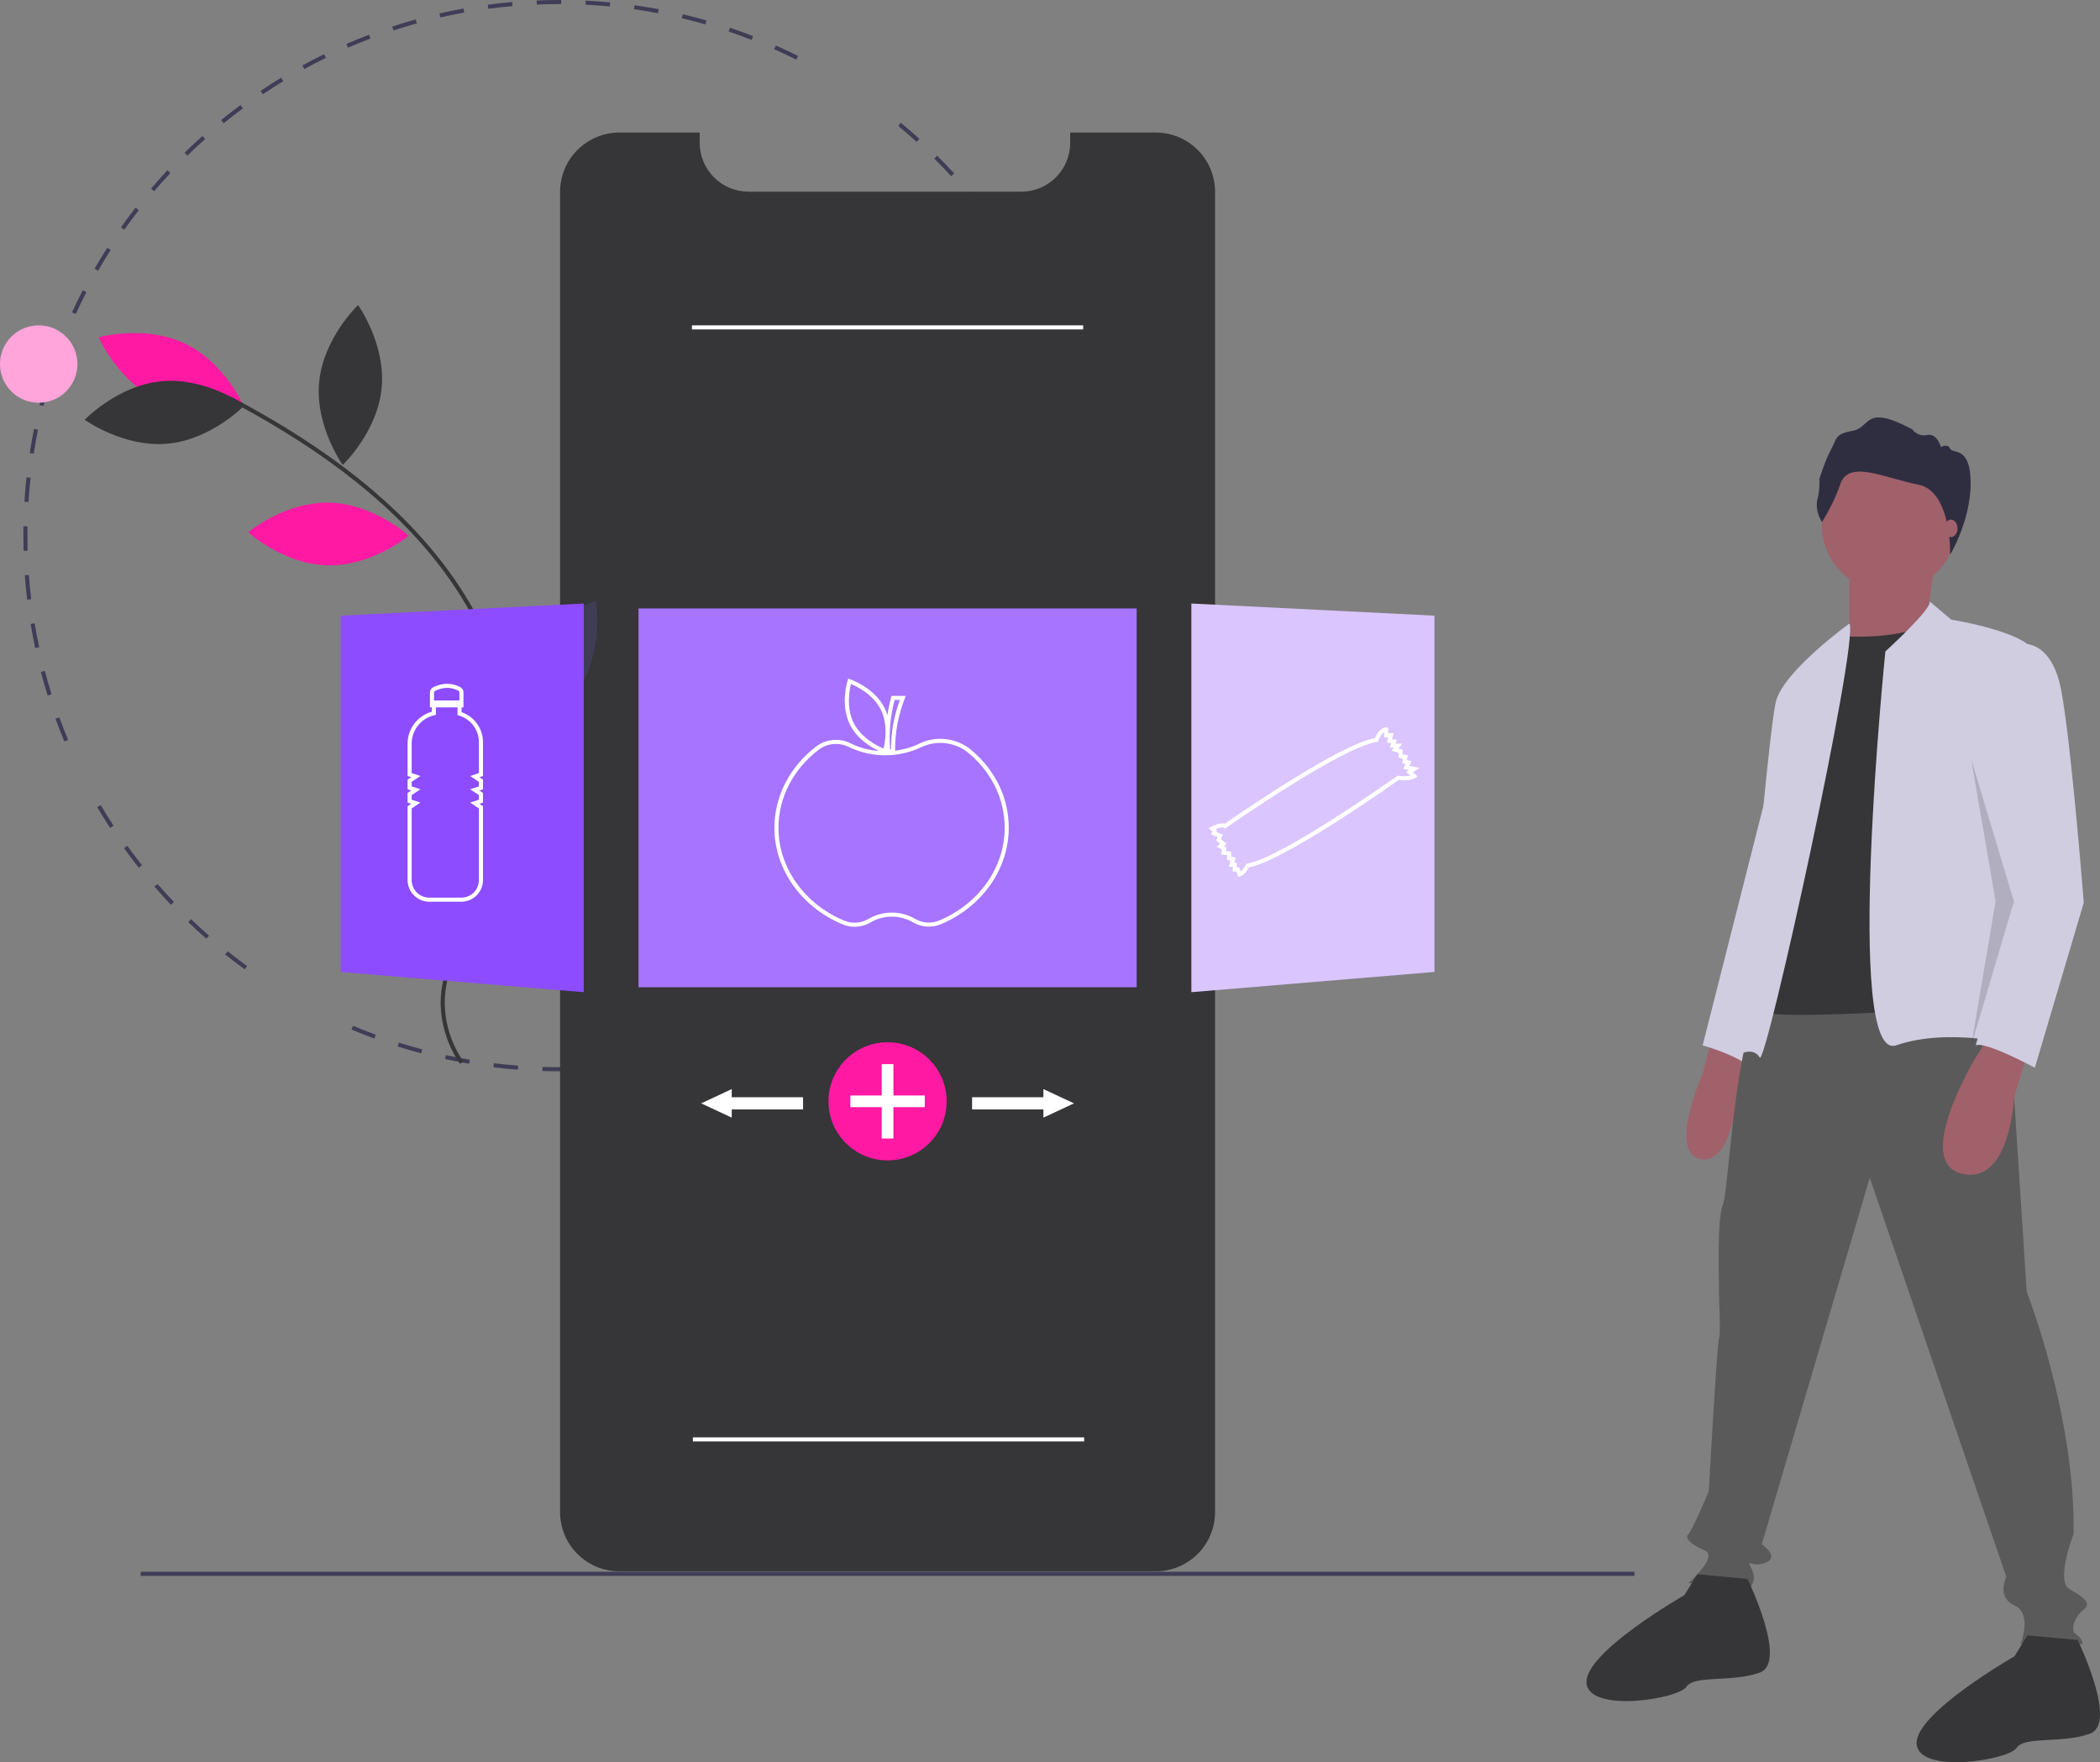 <svg width="448" height="376" viewBox="0 0 448 376" fill="none" xmlns="http://www.w3.org/2000/svg">
<rect x="0" y="0" width="448" height="376" fill="#808080" stroke="none"/>
<g clip-path="url(#clip0)">
<path d="M119.324 228.582C118.118 228.582 116.899 228.563 115.703 228.526L115.73 227.658C117.448 227.711 119.2 227.726 120.926 227.702L120.938 228.571C120.401 228.579 119.863 228.582 119.324 228.582ZM126.169 228.381L126.118 227.513C127.838 227.412 129.58 227.269 131.296 227.09L131.387 227.954C129.658 228.135 127.903 228.279 126.169 228.381ZM110.476 228.245C108.742 228.113 106.99 227.939 105.267 227.727L105.373 226.865C107.082 227.074 108.822 227.247 110.543 227.379L110.476 228.245ZM136.579 227.29L136.448 226.431C138.157 226.172 139.879 225.871 141.565 225.536L141.734 226.388C140.035 226.725 138.301 227.029 136.579 227.29ZM100.088 226.972C98.374 226.682 96.645 226.348 94.948 225.98L95.132 225.13C96.816 225.496 98.532 225.827 100.233 226.115L100.088 226.972ZM146.844 225.25L146.636 224.406C148.313 223.992 150 223.534 151.649 223.045L151.896 223.878C150.234 224.371 148.535 224.833 146.844 225.25ZM89.859 224.752C88.178 224.305 86.487 223.814 84.832 223.29L85.094 222.462C86.736 222.981 88.415 223.469 90.082 223.912L89.859 224.752ZM156.879 222.274L156.594 221.454C158.222 220.888 159.859 220.276 161.461 219.636L161.783 220.443C160.17 221.088 158.52 221.704 156.879 222.274H156.879ZM79.865 221.594C78.233 220.994 76.591 220.347 74.984 219.67L75.322 218.869C76.916 219.541 78.545 220.183 80.165 220.778L79.865 221.594ZM166.587 218.392L166.227 217.601C167.79 216.891 169.361 216.133 170.897 215.348L171.293 216.122C169.745 216.913 168.162 217.676 166.587 218.392H166.587ZM175.89 213.638L175.459 212.884C176.959 212.029 178.455 211.13 179.907 210.212L180.371 210.946C178.909 211.871 177.401 212.777 175.89 213.638H175.89ZM184.725 208.051L184.228 207.339C185.64 206.353 187.048 205.32 188.415 204.27L188.945 204.96C187.568 206.018 186.148 207.058 184.725 208.051ZM52.202 206.827C50.799 205.808 49.397 204.741 48.035 203.654L48.578 202.975C49.929 204.053 51.32 205.112 52.713 206.123L52.202 206.827ZM193.019 201.679L192.459 201.015C193.775 199.905 195.084 198.748 196.351 197.577L196.941 198.215C195.665 199.396 194.345 200.561 193.019 201.679H193.019ZM44.018 200.295C42.711 199.151 41.412 197.961 40.159 196.758L40.761 196.13C42.005 197.325 43.294 198.506 44.591 199.641L44.018 200.295ZM200.703 194.575L200.084 193.965C201.297 192.737 202.496 191.465 203.649 190.186L204.295 190.768C203.134 192.057 201.925 193.337 200.703 194.575ZM36.465 193.049C35.266 191.789 34.082 190.486 32.945 189.177L33.602 188.608C34.73 189.907 35.905 191.199 37.095 192.45L36.465 193.049ZM207.711 186.8L207.039 186.249C208.135 184.916 209.214 183.54 210.247 182.16L210.943 182.68C209.902 184.071 208.815 185.458 207.711 186.8L207.711 186.8ZM29.606 185.15C28.529 183.79 27.469 182.386 26.454 180.977L27.16 180.469C28.167 181.867 29.219 183.261 30.288 184.611L29.606 185.15ZM213.984 178.416L213.264 177.928C214.234 176.501 215.184 175.032 216.087 173.561L216.828 174.016C215.918 175.498 214.961 176.978 213.984 178.416L213.984 178.416ZM23.497 176.665C22.55 175.213 21.622 173.719 20.741 172.224L21.49 171.782C22.365 173.266 23.285 174.749 24.225 176.189L23.497 176.665ZM219.468 169.49L218.707 169.07C219.542 167.56 220.353 166.009 221.118 164.46L221.898 164.846C221.127 166.406 220.309 167.968 219.468 169.49ZM224.112 160.094L223.315 159.745C224.008 158.163 224.673 156.544 225.293 154.931L226.105 155.242C225.48 156.868 224.81 158.5 224.112 160.094ZM13.735 158.219C13.068 156.62 12.43 154.984 11.837 153.356L12.655 153.059C13.242 154.674 13.876 156.297 14.537 157.884L13.735 158.219ZM227.872 150.303L227.046 150.029C227.589 148.395 228.101 146.725 228.568 145.064L229.405 145.299C228.934 146.972 228.418 148.656 227.872 150.303ZM10.162 148.398C9.645 146.742 9.159 145.05 8.718 143.368L9.559 143.147C9.997 144.816 10.479 146.495 10.992 148.139L10.162 148.398ZM230.706 140.23L229.859 140.033C230.248 138.358 230.604 136.648 230.917 134.95L231.772 135.107C231.457 136.818 231.098 138.542 230.706 140.23V140.23ZM7.507 138.277C7.144 136.58 6.816 134.85 6.532 133.136L7.389 132.994C7.672 134.695 7.997 136.411 8.357 138.096L7.507 138.277ZM232.6 129.941L231.738 129.823C231.972 128.121 232.17 126.385 232.326 124.663L233.192 124.742C233.035 126.476 232.836 128.225 232.6 129.941V129.941ZM5.793 127.956C5.588 126.236 5.42 124.484 5.293 122.748L6.16 122.685C6.286 124.407 6.453 126.146 6.657 127.854L5.793 127.956ZM233.546 119.522L232.677 119.483C232.754 117.761 232.794 116.014 232.794 114.291H233.663C233.663 116.027 233.624 117.787 233.546 119.522ZM5.029 117.522C5 116.456 4.985 115.369 4.984 114.291C4.984 113.622 4.99 112.955 5.002 112.289L5.871 112.304C5.86 112.965 5.854 113.627 5.854 114.291C5.854 115.361 5.869 116.44 5.898 117.498L5.029 117.522ZM6.077 107.115L5.21 107.061C5.318 105.324 5.468 103.57 5.655 101.847L6.519 101.941C6.334 103.651 6.185 105.391 6.077 107.115H6.077ZM232.232 101.813C232.059 100.099 231.82 99.264 231.568 97.558L232.428 97.431C232.682 99.15 232.9 100.462 233.075 102.188L232.232 101.813ZM7.196 96.793L6.337 96.66C6.603 94.941 6.913 93.208 7.257 91.509L8.109 91.681C7.767 93.367 7.46 95.087 7.196 96.793ZM230.69 92.44C230.359 90.745 229.985 89.038 229.578 87.368L230.423 87.163C230.832 88.846 231.209 90.566 231.544 92.274L230.69 92.44ZM9.255 86.617L8.412 86.405C8.834 84.722 9.302 83.025 9.802 81.36L10.635 81.61C10.139 83.262 9.674 84.946 9.255 86.617ZM228.233 82.352C227.748 80.697 227.218 79.032 226.658 77.404L227.48 77.121C228.045 78.762 228.579 80.44 229.068 82.108L228.233 82.352ZM12.249 76.659L11.428 76.371C12.006 74.728 12.63 73.077 13.283 71.464L14.089 71.79C13.441 73.391 12.822 75.029 12.249 76.659ZM224.856 72.533C224.222 70.934 223.543 69.328 222.837 67.762L223.63 67.405C224.341 68.984 225.026 70.601 225.665 72.213L224.856 72.533ZM16.151 67.013L15.361 66.65C16.087 65.069 16.86 63.484 17.658 61.938L18.431 62.337C17.639 63.871 16.872 65.444 16.151 67.013ZM220.601 63.086C219.823 61.552 218.998 60.014 218.15 58.517L218.907 58.089C219.762 59.598 220.592 61.147 221.376 62.693L220.601 63.086ZM20.924 57.772L20.17 57.338C21.037 55.833 21.952 54.326 22.889 52.859L23.622 53.327C22.692 54.782 21.784 56.278 20.924 57.772ZM215.493 54.063C214.574 52.601 213.612 51.144 212.633 49.733L213.347 49.238C214.334 50.66 215.303 52.127 216.229 53.6L215.493 54.063ZM26.52 49.011L25.809 48.511C26.812 47.09 27.86 45.673 28.925 44.301L29.612 44.833C28.555 46.196 27.515 47.601 26.52 49.011ZM209.578 45.538C208.53 44.166 207.439 42.803 206.334 41.485L207.001 40.927C208.114 42.255 209.213 43.629 210.269 45.011L209.578 45.538ZM32.891 40.802L32.229 40.238C33.354 38.918 34.526 37.603 35.713 36.331L36.349 36.924C35.171 38.187 34.007 39.491 32.891 40.802ZM202.909 37.583C201.741 36.312 200.529 35.052 199.308 33.839L199.921 33.223C201.151 34.445 202.372 35.714 203.549 36.994L202.909 37.583ZM39.979 33.209L39.371 32.588C40.614 31.372 41.901 30.17 43.195 29.015L43.774 29.664C42.49 30.809 41.213 32.002 39.979 33.209ZM195.541 30.263C194.261 29.102 192.939 27.958 191.613 26.861L192.167 26.191C193.503 27.297 194.835 28.45 196.125 29.619L195.541 30.263ZM47.726 26.294L47.177 25.621C48.522 24.526 49.911 23.446 51.308 22.412L51.826 23.11C50.44 24.137 49.06 25.208 47.726 26.294ZM56.065 20.116L55.58 19.395C57.019 18.427 58.501 17.479 59.984 16.577L60.436 17.32C58.964 18.215 57.493 19.156 56.065 20.116ZM64.929 14.727L64.511 13.964C66.034 13.131 67.595 12.323 69.152 11.562L69.534 12.343C67.989 13.098 66.44 13.9 64.929 14.727ZM169.865 12.713C168.317 11.943 166.733 11.198 165.154 10.501L165.506 9.706C167.096 10.409 168.694 11.159 170.253 11.935L169.865 12.713ZM74.242 10.174L73.896 9.376C75.487 8.687 77.115 8.025 78.734 7.411L79.043 8.223C77.436 8.833 75.821 9.489 74.242 10.174ZM160.345 8.507C158.735 7.883 157.087 7.288 155.447 6.738L155.724 5.914C157.376 6.468 159.037 7.068 160.659 7.697L160.345 8.507ZM83.941 6.492L83.67 5.666C85.322 5.125 87.008 4.615 88.68 4.151L88.913 4.989C87.253 5.449 85.58 5.955 83.941 6.492ZM150.485 5.2C148.827 4.727 147.135 4.287 145.458 3.892L145.657 3.046C147.348 3.444 149.052 3.888 150.724 4.364L150.485 5.2ZM93.949 3.716L93.756 2.868C95.45 2.482 97.175 2.129 98.884 1.821L99.039 2.676C97.343 2.982 95.63 3.332 93.949 3.716ZM140.375 2.817C138.682 2.5 136.958 2.217 135.249 1.977L135.37 1.117C137.091 1.358 138.83 1.643 140.536 1.963L140.375 2.817ZM104.171 1.872L104.056 1.01C105.777 0.781 107.528 0.588 109.259 0.437L109.334 1.303C107.617 1.452 105.88 1.644 104.171 1.872ZM130.09 1.373C128.377 1.212 126.634 1.087 124.908 1.004L124.95 0.136C126.689 0.22 128.445 0.345 130.171 0.508L130.09 1.373ZM114.519 0.969L114.483 0.101C116.081 0.034 117.709 0 119.324 0L119.717 0.001L119.715 0.87L119.324 0.869C117.722 0.87 116.105 0.903 114.519 0.969V0.969Z" fill="#3F3D56"/>
<path d="M259.216 40.939V322.626C259.212 325.981 257.877 329.198 255.502 331.57C253.128 333.942 249.908 335.275 246.551 335.276H132.147C130.484 335.279 128.836 334.954 127.299 334.319C125.762 333.685 124.365 332.753 123.188 331.578C122.012 330.403 121.079 329.007 120.443 327.471C119.807 325.935 119.481 324.288 119.482 322.626V40.939C119.482 39.277 119.81 37.631 120.446 36.095C121.083 34.559 122.015 33.163 123.191 31.988C124.367 30.812 125.764 29.88 127.3 29.244C128.837 28.608 130.484 28.28 132.147 28.28H149.267V30.475C149.267 33.239 150.365 35.89 152.32 37.846C154.275 39.8 156.927 40.899 159.693 40.9H217.88C220.106 40.905 222.274 40.192 224.062 38.866C224.423 38.603 224.766 38.316 225.088 38.006C226.106 37.034 226.917 35.865 227.47 34.57C228.023 33.276 228.307 31.883 228.305 30.475V28.28H246.551C248.215 28.28 249.862 28.607 251.398 29.243C252.935 29.879 254.331 30.811 255.508 31.987C256.684 33.163 257.617 34.558 258.253 36.094C258.889 37.63 259.216 39.277 259.216 40.939Z" fill="#363537"/>
<path d="M242.49 129.825H136.209V210.655H242.49V129.825Z" fill="#A674FF"/>
<path d="M70.211 107.249C79.674 107.452 87.201 114.306 87.201 114.306C87.201 114.306 79.386 120.832 69.924 120.629C60.461 120.426 52.934 113.571 52.934 113.571C52.934 113.571 60.748 107.046 70.211 107.249Z" fill="#FF19A3"/>
<path d="M33.664 85.373C42.213 89.432 52.016 86.679 52.016 86.679C52.016 86.679 47.958 77.344 39.409 73.284C30.86 69.225 21.057 71.978 21.057 71.978C21.057 71.978 25.114 81.313 33.664 85.373Z" fill="#FF19A3"/>
<path d="M34.532 81.338C43.957 80.477 52.207 86.443 52.207 86.443C52.207 86.443 45.176 93.805 35.75 94.665C26.324 95.527 18.074 89.561 18.074 89.561C18.074 89.561 25.106 82.199 34.532 81.338Z" fill="#363537"/>
<path d="M68.09 81.515C67.186 90.933 73.118 99.206 73.118 99.206C73.118 99.206 80.514 92.21 81.417 82.793C82.321 73.375 76.389 65.102 76.389 65.102C76.389 65.102 68.993 72.097 68.09 81.515Z" fill="#363537"/>
<path d="M112.479 139.274C107.535 147.342 109.236 157.377 109.236 157.377C109.236 157.377 118.952 154.332 123.896 146.264C128.84 138.197 127.139 128.161 127.139 128.161C127.139 128.161 117.422 131.206 112.479 139.274Z" fill="#3F3D56"/>
<path d="M98.137 226.991L98.858 226.504C96.318 222.82 94.932 218.465 94.874 213.992C94.894 207.448 98.11 201.396 101.219 195.543C101.797 194.456 102.372 193.373 102.925 192.291C105.248 187.878 107.099 183.232 108.448 178.432C113.272 160.514 108.523 139.375 95.745 121.885C85.609 108.01 70.499 95.876 49.551 84.792L49.145 85.56C69.972 96.581 84.986 108.631 95.043 122.397C107.667 139.677 112.364 160.54 107.609 178.206C106.275 182.948 104.446 187.536 102.151 191.895C101.6 192.974 101.026 194.052 100.451 195.135C97.292 201.081 94.025 207.23 94.005 213.989C94.062 218.637 95.501 223.162 98.137 226.991Z" fill="#363537"/>
<path d="M8.26 85.934C12.822 85.934 16.52 82.238 16.52 77.678C16.52 73.118 12.822 69.421 8.26 69.421C3.698 69.421 0 73.118 0 77.678C0 82.238 3.698 85.934 8.26 85.934Z" fill="#FFA5DB"/>
<path d="M124.54 211.704L72.688 207.385V131.367L124.54 128.775V211.704Z" fill="#8D4CFF"/>
<path d="M254.16 211.704L306.013 207.385V131.367L254.16 128.775V211.704Z" fill="#DAC5FF"/>
<path d="M207.373 160.164C205.83 158.832 203.929 157.984 201.907 157.727C199.884 157.47 197.831 157.815 196.004 158.719C194.418 159.486 192.711 159.975 190.958 160.162C190.914 156.368 191.611 152.602 193.009 149.074L193.239 148.482H190.191L190.104 148.802C189.764 150.05 189.497 151.316 189.302 152.594C189.138 152.04 188.924 151.501 188.665 150.985C186.527 146.748 181.588 145.016 181.379 144.944L180.958 144.8L180.823 145.224C180.757 145.435 179.214 150.435 181.352 154.671C182.882 157.705 185.848 159.454 187.487 160.229C185.413 160.096 183.386 159.554 181.523 158.635C180.361 158.036 179.054 157.777 177.751 157.887C176.449 157.997 175.204 158.471 174.159 159.256C168.469 163.578 165.205 169.914 165.205 176.638C165.205 185.472 170.928 193.562 179.786 197.249C180.585 197.58 181.442 197.75 182.307 197.749C183.508 197.749 184.687 197.426 185.72 196.813C187.093 196.015 188.653 195.593 190.241 195.59C191.829 195.586 193.39 196.002 194.767 196.795C195.657 197.32 196.656 197.63 197.687 197.703C198.717 197.775 199.751 197.608 200.705 197.213C209.511 193.512 215.201 185.436 215.201 176.638C215.201 170.341 212.421 164.49 207.373 160.164ZM190.856 149.352H191.975C190.717 152.721 190.075 156.289 190.082 159.886H189.882C189.612 156.345 189.942 152.783 190.856 149.352ZM182.128 154.28C180.505 151.064 181.217 147.23 181.532 145.937C182.759 146.452 186.262 148.154 187.888 151.376C189.511 154.592 188.799 158.425 188.485 159.719C187.257 159.202 183.751 157.496 182.128 154.28ZM200.368 196.412C199.539 196.755 198.64 196.9 197.745 196.837C196.849 196.773 195.981 196.502 195.208 196.045C193.697 195.174 191.983 194.717 190.239 194.721C188.495 194.724 186.783 195.188 185.276 196.066C184.505 196.525 183.638 196.798 182.743 196.864C181.848 196.93 180.95 196.787 180.12 196.446C171.588 192.896 166.075 185.121 166.075 176.638C166.075 170.188 169.213 164.104 174.685 159.948C175.735 159.155 177.015 158.728 178.331 158.731C179.302 158.731 180.26 158.962 181.124 159.407C183.506 160.543 186.109 161.14 188.747 161.156C191.386 161.171 193.996 160.605 196.391 159.498C198.065 158.67 199.946 158.354 201.799 158.59C203.652 158.826 205.394 159.603 206.807 160.824C211.659 164.983 214.332 170.599 214.332 176.638C214.332 185.086 208.851 192.847 200.368 196.412Z" fill="white"/>
<path d="M98.472 151.951V150.931H98.878V147.752C98.879 147.517 98.816 147.285 98.695 147.083C98.574 146.881 98.399 146.716 98.191 146.606C96.396 145.67 94.468 145.671 92.459 146.611C92.237 146.716 92.05 146.882 91.919 147.089C91.788 147.297 91.719 147.537 91.719 147.783V150.931H92.125V151.854C90.632 152.273 89.317 153.169 88.382 154.406C87.448 155.643 86.945 157.152 86.951 158.702V165.58L87.724 165.837L86.951 166.352V168.419L87.724 168.676L86.951 169.191V171.258L87.724 171.515L86.951 172.03V187.772C86.953 188.999 87.441 190.177 88.31 191.045C89.178 191.913 90.356 192.401 91.584 192.403H98.414C99.64 192.402 100.815 191.914 101.682 191.048C102.548 190.182 103.036 189.007 103.037 187.782V172.03L102.264 171.515L103.037 171.258V169.191L102.264 168.676L103.037 168.419V166.352L102.264 165.837L103.037 165.58V158.347C103.032 156.94 102.59 155.569 101.772 154.423C100.955 153.277 99.802 152.414 98.472 151.951ZM92.827 147.398C94.603 146.569 96.226 146.562 97.788 147.377C97.855 147.414 97.911 147.468 97.95 147.534C97.989 147.6 98.009 147.676 98.008 147.752V149.453H92.589V147.783C92.588 147.703 92.61 147.624 92.652 147.556C92.694 147.488 92.755 147.433 92.827 147.398ZM102.168 164.953L100.303 165.575L102.168 166.817V167.792L100.303 168.414L102.168 169.656V170.632L100.303 171.253L102.168 172.496V187.782C102.166 188.777 101.771 189.73 101.067 190.434C100.363 191.137 99.409 191.533 98.414 191.534H91.584C90.586 191.533 89.63 191.136 88.924 190.431C88.219 189.725 87.822 188.769 87.821 187.772V172.496L89.685 171.253L87.821 170.632V169.656L89.685 168.414L87.821 167.792V166.817L89.685 165.575L87.821 164.953V158.702C87.815 157.289 88.291 155.916 89.17 154.81C90.049 153.703 91.279 152.929 92.657 152.615L92.994 152.537V150.931H97.603V152.595L97.916 152.686C99.14 153.046 100.215 153.792 100.981 154.812C101.747 155.832 102.163 157.072 102.168 158.347V164.953Z" fill="white"/>
<path d="M302.832 163.852L300.643 163.415L301.158 162.385L300.154 162.184L300.328 161.14L299.231 160.957V159.967L298.342 159.713L299.186 158.659H297.721L298.027 157.895L296.944 157.714L297.312 156.426H296.139V155.225H295.705C294.335 155.225 293.571 156.851 293.32 157.502C285.759 158.82 263.804 174.021 261.299 175.769C260.258 175.431 258.713 176.222 258.391 176.398L257.881 176.676L258.617 177.412L258.398 178.07L259.749 178.576L259.453 179.315L260.303 180.024L259.539 180.598L260.689 181.288L260.487 182.296L261.772 182.48V183.489L262.518 183.638L262.146 184.941H262.974V185.972H263.783L264.149 187.069L264.525 186.994C265.4 186.819 266.149 185.609 266.442 185.073C273.724 183.774 296.206 167.963 298.395 166.414C300.95 166.72 301.888 166.038 301.989 165.958L302.405 165.625L301.412 164.799L302.832 163.852ZM298.339 165.531L298.17 165.508L298.03 165.608C297.782 165.784 273.125 183.245 266.096 184.248L265.871 184.281L265.769 184.484C265.499 185.033 265.135 185.531 264.693 185.954L264.409 185.103H263.844V184.072H263.298L263.613 182.971L262.641 182.777V181.726L261.521 181.566L261.662 180.857L261.095 180.517L261.704 180.06L260.494 179.052L260.885 178.074L259.488 177.55L259.612 177.178L259.342 176.907C259.995 176.636 260.785 176.434 261.124 176.637L261.367 176.783L261.597 176.62C261.844 176.447 286.333 159.326 293.702 158.322L293.977 158.284L294.059 158.019C294.186 157.608 294.636 156.57 295.27 156.215V157.296H296.159L295.84 158.412L296.818 158.575L296.437 159.528H297.377L296.847 160.19L298.362 160.623V161.694L299.327 161.855L299.158 162.871L299.872 163.014L299.356 164.044L300.603 164.293L299.961 164.721L300.884 165.49C300.045 165.66 299.183 165.674 298.339 165.531Z" fill="white"/>
<path d="M189.35 247.594C196.313 247.594 201.958 241.951 201.958 234.991C201.958 228.031 196.313 222.389 189.35 222.389C182.387 222.389 176.742 228.031 176.742 234.991C176.742 241.951 182.387 247.594 189.35 247.594Z" fill="#FF19A3"/>
<path d="M197.288 233.746H190.595V227.056H188.105V233.746H181.412V236.235H188.105V242.925H190.595V236.235H197.288V233.746Z" fill="white"/>
<path d="M229.115 235.425L222.593 232.383V234.121H207.377V236.728H222.593V238.467L229.115 235.425Z" fill="white"/>
<path d="M149.586 235.425L156.107 232.383V234.121H171.324V236.728H156.107V238.467L149.586 235.425Z" fill="white"/>
<path d="M348.686 335.376H30.014V336.245H348.686V335.376Z" fill="#3F3D56"/>
<path d="M231.085 69.42H147.613V70.289H231.085V69.42Z" fill="white"/>
<path d="M231.289 306.694H147.816V307.564H231.289V306.694Z" fill="white"/>
<path d="M365.41 220.867L363.236 229.124C363.236 229.124 355.41 246.507 363.236 247.376C371.061 248.245 371.496 224.778 371.496 224.778L365.41 220.867Z" fill="#A0616A"/>
<path d="M378.885 161.331L363.234 223.04C363.234 223.04 369.321 224.778 372.364 226.951L378.885 161.331Z" fill="#D0CDE1"/>
<path d="M428.013 208.265L432.361 275.623C432.361 275.623 442.795 302.132 442.36 327.336C442.36 327.336 438.447 337.331 441.491 339.07C444.534 340.808 446.273 342.112 444.534 343.415C442.795 344.719 441.491 347.761 442.795 348.63C444.099 349.499 444.534 350.803 444.099 350.803H431.057C431.057 350.803 433.665 344.285 429.752 342.546C425.84 340.808 428.013 336.462 428.013 336.462L398.885 251.287L375.843 329.509C375.843 329.509 379.756 332.117 376.713 333.42C373.669 334.724 372.365 332.117 373.669 334.724C374.974 337.331 373.235 338.635 373.235 339.07C373.235 339.504 360.192 337.766 360.192 337.766C360.192 337.766 366.713 332.117 363.67 330.813C360.627 329.509 359.323 328.206 360.192 327.336C361.062 326.467 364.54 318.211 364.54 318.211C364.54 318.211 366.279 286.922 366.713 285.618C367.148 284.314 366.713 278.23 366.713 275.188C366.713 272.146 366.279 259.979 367.583 256.937C368.887 253.895 370.191 216.522 377.147 212.176C384.103 207.83 428.013 208.265 428.013 208.265Z" fill="#5A5A5A"/>
<path d="M372.799 336.897C372.799 336.897 381.494 354.714 375.408 356.887C369.321 359.06 361.496 357.322 359.757 359.929C358.018 362.537 338.889 365.579 338.454 359.06C338.019 352.542 359.322 340.374 359.322 340.374L362.097 335.907L372.799 336.897Z" fill="#363537"/>
<path d="M443.229 349.934C443.229 349.934 451.924 367.752 445.837 369.924C439.751 372.097 431.925 370.359 430.186 372.966C428.447 375.574 409.318 378.616 408.884 372.097C408.449 365.579 429.752 353.411 429.752 353.411L432.527 348.944L443.229 349.934Z" fill="#363537"/>
<path d="M403.015 126.348C410.938 126.348 417.362 119.928 417.362 112.008C417.362 104.088 410.938 97.667 403.015 97.667C395.091 97.667 388.668 104.088 388.668 112.008C388.668 119.928 395.091 126.348 403.015 126.348Z" fill="#A0616A"/>
<path d="M412.797 119.613L411.058 132.216L398.015 142.211L394.537 137.431V120.917L412.797 119.613Z" fill="#A0616A"/>
<path d="M392.363 135.692C392.363 135.692 405.841 136.996 412.797 132.216L426.709 214.349C426.709 214.349 377.582 218.26 375.408 215.653V190.013L384.103 148.295L392.363 135.692Z" fill="#363537"/>
<path d="M411.599 128.288L416.274 132.215C416.274 132.215 435.403 135.257 434.099 140.472L428.882 202.18L430.621 223.039C430.621 223.039 415.839 219.128 404.536 223.039C393.232 226.951 402.213 138.993 402.213 138.993C402.213 138.993 412.576 129.576 411.599 128.288Z" fill="#D0CDE1"/>
<path d="M394.538 133.045C394.538 133.045 380.626 143.079 378.887 149.598C377.148 156.116 371.496 224.778 371.496 224.778C371.496 224.778 374.105 223.474 375.409 225.647C376.713 227.82 396.712 136.482 394.538 133.045Z" fill="#D0CDE1"/>
<path d="M432.795 223.909L429.678 234.074C429.678 234.074 428.882 253.025 418.448 250.418C408.014 247.81 421.491 225.647 421.491 225.647L424.534 220.867L432.795 223.909Z" fill="#A0616A"/>
<path d="M388.675 111.383C388.675 111.383 387.121 109.054 387.719 106.546C388.076 105.123 388.217 103.653 388.137 102.187C388.137 102.187 389.391 98.127 390.646 95.858C391.9 93.589 391.303 92.634 395.246 91.917C399.188 91.201 397.575 86.066 407.969 91.619C408.32 92.108 408.808 92.483 409.371 92.695C409.935 92.908 410.548 92.949 411.135 92.813C413.286 92.395 414.062 95.38 414.062 95.38C414.062 95.38 415.496 94.545 416.034 95.739C416.571 96.933 420.404 95.022 420.404 103.083C420.404 111.144 416.042 118.344 416.042 118.344C416.042 118.344 416.362 104.785 409.254 103.412C402.145 102.038 394.499 98.038 392.647 103.173C391.647 106.055 390.314 108.81 388.675 111.383Z" fill="#2F2E41"/>
<path d="M416.199 114.607C416.973 114.607 417.601 113.77 417.601 112.738C417.601 111.706 416.973 110.869 416.199 110.869C415.425 110.869 414.797 111.706 414.797 112.738C414.797 113.77 415.425 114.607 416.199 114.607Z" fill="#A0616A"/>
<path d="M430.622 137.431C430.622 137.431 437.578 135.692 439.752 147.426C441.925 159.159 444.534 192.621 444.534 192.621L434.1 227.821C434.1 227.821 423.666 222.171 421.492 223.04L429.703 192.481L422.796 161.332C422.796 161.332 428.883 137.431 430.622 137.431Z" fill="#D0CDE1"/>
<path opacity="0.15" d="M420.508 161.926L429.638 192.345L420.508 223.2L425.725 192.345L420.508 161.926Z" fill="black"/>
</g>
<defs>
<clipPath id="clip0">
<path d="M0 0H448V376H0V0Z" fill="white"/>
</clipPath>
</defs>
</svg>
